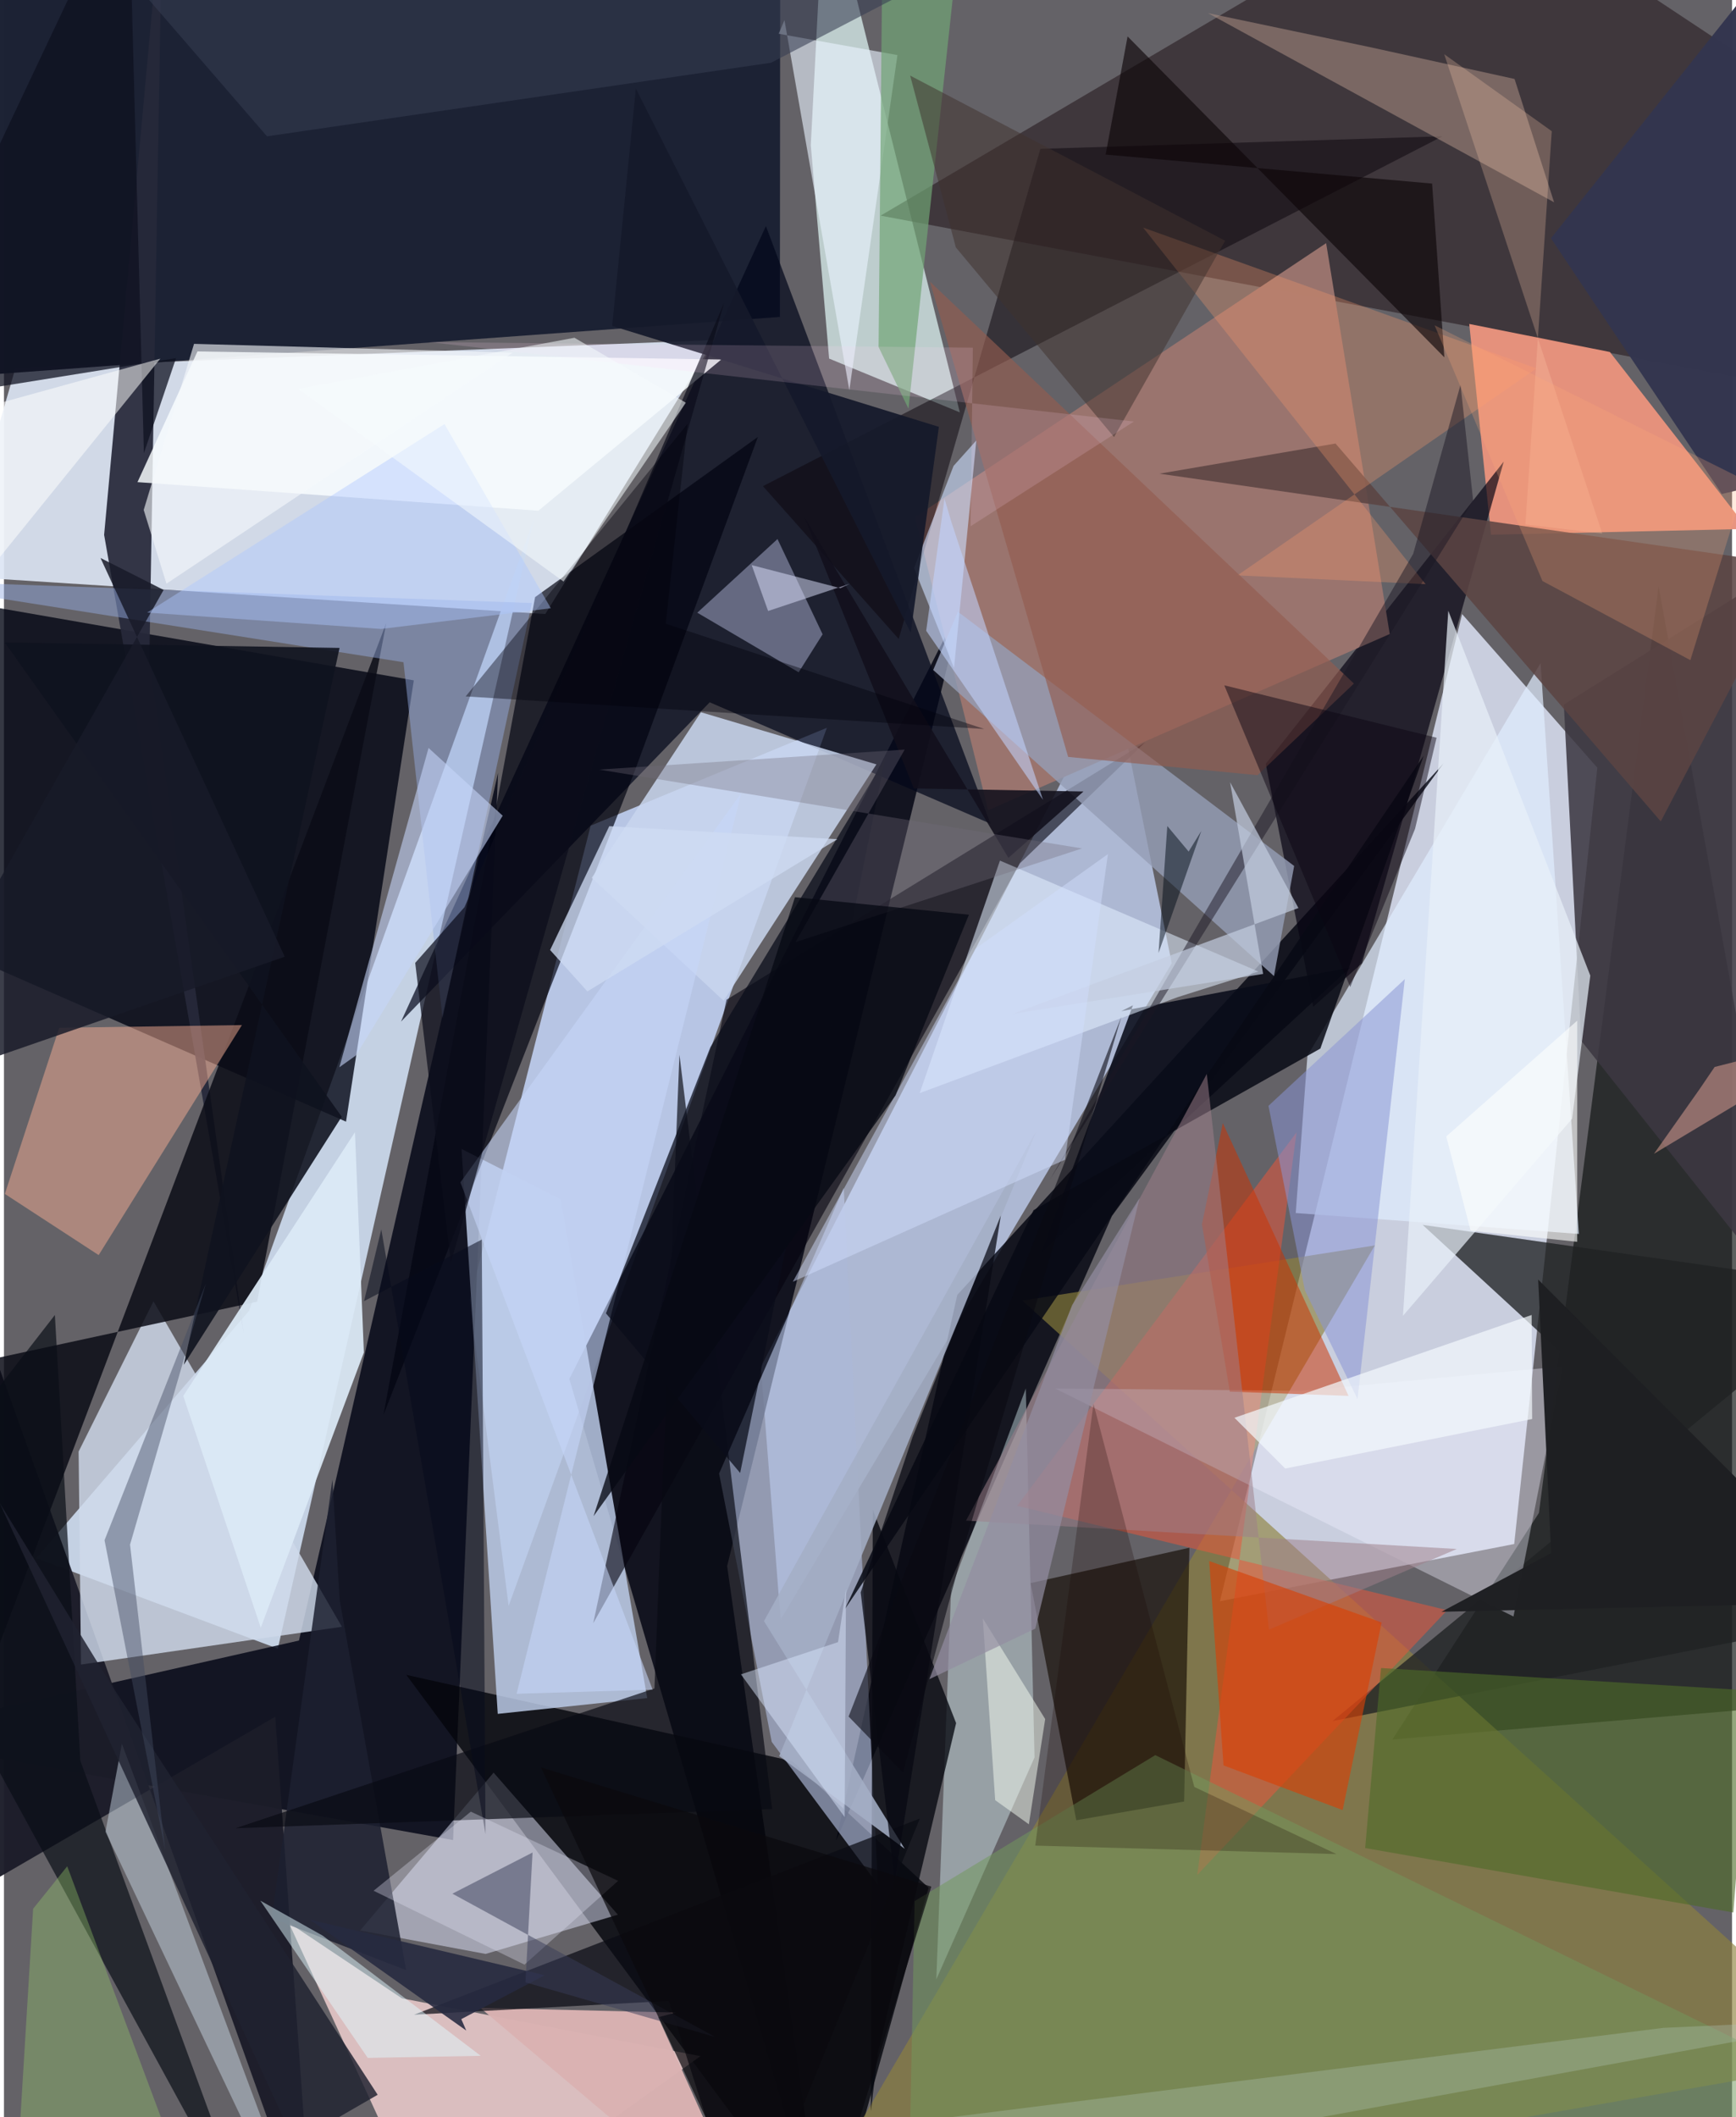 <svg xmlns="http://www.w3.org/2000/svg" width="228" height="278" viewBox="0 0 836 1024"><path fill="#646267" d="M0 0h836v1024H0z"/><path fill="#dae0f3" fill-opacity=".851" d="M770.83 371.32l-65.427-74.318-117.154 477.463 142.366-27.673z"/><path fill="#dbe4f4" fill-opacity=".91" d="M343.71 164.45l-81.822 132.538-285.446-18.323 29.136-100.75z"/><path fill="#c8d9fd" fill-opacity=".827" d="M244.137 776.78l-18.808-148.227 58.5-229.21 114.28-47.347z"/><path fill="#ccdbee" fill-opacity=".918" d="M132.485 797.408l123.81-546.17L118.563 634.01 15.706 753.614z"/><path fill="#b3bedb" fill-opacity=".929" d="M537.063 328.426l27.883 137.456-189.23 317.573-9.538-122.347z"/><path fill="#1d2335" fill-opacity=".996" d="M-1.219-62l376.753 25.44-.158 189.846-417.397 30.433z"/><path fill="#000412" fill-opacity=".792" d="M-55.77 284.807l254.041 44.256-32.788 213.442L-62 442.825z"/><path fill="#000311" fill-opacity=".812" d="M464.036 290.814L349.861 757.462 396.473 1086 273.514 666.93z"/><path fill="#050818" fill-opacity=".851" d="M-62 839.727l279.272 50.25 21.765-516.135-96.31 419.628z"/><path fill="#04050c" fill-opacity=".808" d="M447.316 913.031l-65.994-61.247-186.68-41.72L399.09 1086z"/><path fill="#f8d6d6" fill-opacity=".792" d="M192.514 966.53l144.433 27.952L209.494 1086l-71.717-156.056z"/><path fill="#111514" fill-opacity=".682" d="M898 822.24l-226.318 19.082 70.897-109.583 57.892-448.204z"/><path fill="#02071a" fill-opacity=".706" d="M477.238 398.375L341.416 339.67 192.097 494.099l176.519-384.755z"/><path fill="#bbcae7" fill-opacity=".839" d="M238.882 828.94l72.303-7.639-41.787-241.272-48.035-24.328z"/><path fill="#ddf4f2" fill-opacity=".733" d="M462.424 199.451l-63.235-26.015-8.868-103.232L397.181-62z"/><path fill="#25171d" fill-opacity=".576" d="M898 193.457l-473.888-89.165L706.172-62l132.714 87.92z"/><path fill="#01030e" fill-opacity=".792" d="M536.016 588.132l160.441-218.936-235.264 257.11-58.627 263.849z"/><path fill="#e7927d" fill-opacity=".98" d="M843.613 255.818l-66.712-85.571-68.041-13.56 10.561 101.949z"/><path fill="#1b1d29" fill-opacity=".961" d="M-62 942.609l193.25-112.286L149.394 1086-8.996 642.708z"/><path fill="#8e823d" fill-opacity=".643" d="M898 995.883L379.456 1086l283.737-483.628-170.547 26.66z"/><path fill="#26293a" fill-opacity=".922" d="M70.313 320.54l45.716 324.53-67.57-386.38L76.68-50.108z"/><path fill="#acb8d7" fill-opacity=".659" d="M371.428 842.491l-25.462-129.795L406.26 574.54l16.527 337.008z"/><path fill="#ced9ea" fill-opacity=".824" d="M163.49 786.82L37.268 805.088l-1.149-103.01 36.215-72.662z"/><path fill="#0b0c17" fill-opacity=".851" d="M-38.238 664.378l160.714-34.817 62.454-328.21L-59.155 945.6z"/><path fill="#060412" fill-opacity=".682" d="M656.962 465.938l-23.578 20.995-22.965-117.504 115.127-146.163z"/><path fill="#9a746e" fill-opacity=".992" d="M670.402 306.652L476.123 391.91 440.73 250.12l198.898-132.517z"/><path fill="#020411" fill-opacity=".686" d="M256.951 288.808l-73.36 395.55 120.846-309.495 60.302-163.544z"/><path fill="#dfe4fa" fill-opacity=".506" d="M233.009 945.051l63.982-18.976-60.11-68.711-64.575 76.325z"/><path fill="#04030e" fill-opacity=".6" d="M491.506 417.534L285.071 785.1l64.476-301.562 202.52-124.501z"/><path fill="#e0f7fd" fill-opacity=".412" d="M498.568 849.998l-4.224-178.436-36.138 97.009-7.163 188.77z"/><path fill="#120900" fill-opacity=".635" d="M518.757 880.386l52.174-9.058 2.55-122.743-76.814 17.1z"/><path fill="#e1eeff" fill-opacity=".694" d="M630.582 510.646l-5.656 76.05 136.957 10.109-18.504-276.107z"/><path fill="#202223" fill-opacity=".776" d="M642.73 832.418l250.646-49.375-207.068-190.621L898 622.689z"/><path fill="#c9d6ee" fill-opacity=".851" d="M422.07 369.701l-73.914 114.333-63.794-59.451 52.803-80.102z"/><path fill="#3c3742" fill-opacity=".871" d="M879.818 262.49l13.254 404.462-130.088-163.63-8.356-162.563z"/><path fill="#e8563c" fill-opacity=".529" d="M625.332 547.682L490.168 728.315l208.04 50.48L577.271 906.86z"/><path fill="#f6ad93" fill-opacity=".49" d="M115.117 495.792l-69.3 111.25L.434 577.458l26.286-80.35z"/><path fill="#060810" fill-opacity=".784" d="M460.624 833.41l-40.31-103.237-.9 290.958 3.204-27.543z"/><path fill="#f9feff" fill-opacity=".827" d="M64.594 233.194l193.936 13.823 88.495-73.136-253.417-3.894z"/><path fill="#959db5" fill-opacity=".808" d="M624.164 418.837l-9.765 53.24L449.554 324.05l11.932-28.174z"/><path fill="#090c1a" fill-opacity=".875" d="M651.228 467.95l-110.675 21.103 5.61-2.833-44.24 119.515z"/><path fill="#0b040d" fill-opacity=".514" d="M501.39 71.994l194.517-6.06-328.723 169.203 65.66 73.905z"/><path fill="#eff1ff" fill-opacity=".384" d="M627.658 672.7l126.523-11.846-23.915 120.988-221.788-110.287z"/><path fill="#96ace1" fill-opacity=".471" d="M255.392 291.67l-314.431-11.246 252.317 39.87 18.888 172.007z"/><path fill="#1c2030" fill-opacity=".855" d="M129.549 927.841l65.014 25.031L162.438 774.1l-3.548-58.427z"/><path fill="#a78d83" fill-opacity=".561" d="M661.344 22.91l69.44 15.284 19.126 59.651L582.488 6.361z"/><path fill="#e2efff" fill-opacity=".549" d="M606.901 469.915L481.836 416.24 443 528.708l124.59-46.348z"/><path fill="#dab2b2" fill-opacity=".969" d="M325.003 973.419l-8.502 2.262L366.15 1086 230.425 971.11z"/><path fill="#cbd0f6" fill-opacity=".412" d="M384.455 325.167l-49.038-28.824 38.802-35.624 21.818 46.065z"/><path fill="#090e16" fill-opacity=".686" d="M-62 747.554l86.638-111.532 12.307 215.574L122.846 1086z"/><path fill="#080913" fill-opacity=".671" d="M371.625 874.951l-44.846-364.83-12.09 306.531-202.659 67.6z"/><path fill="#c7d6e2" fill-opacity=".486" d="M136.33 1056.094l7.814 29.906L49.12 885.93l7.933-42.578z"/><path fill="#cdddfc" fill-opacity=".616" d="M459.378 225.36l-19.115 49.366 19.363 48.31 10.77-109.99z"/><path fill="#dbe9f6" fill-opacity=".929" d="M174.12 654.169l-4.315-106.562-83.058 127.548 37.492 112.114z"/><path fill="#cb3203" fill-opacity=".522" d="M593.045 673.094l57.43 2.04-60.829-131.924-10.09 48.926z"/><path fill="#eaf4ff" fill-opacity=".604" d="M432.248 26.634l-23.28 162.09L377.59 9.761l-2.819 6.564z"/><path fill="#0f131f" fill-opacity=".89" d="M.371 310.728l163.016 229.379L87.005 660.1l75.355-346.723z"/><path fill="#080a15" fill-opacity=".847" d="M686.78 365.6l-49.933 141.538-138.77 78.168-91.284 192.968z"/><path fill="#9d7e8a" fill-opacity=".522" d="M702.832 749.19l-237.415-13.714 116.48-216.039 30.069 268.784z"/><path fill="#5b4443" fill-opacity=".871" d="M644.177 214.515l157.336 182.778 64.924-123.94L558.972 229.1z"/><path fill="#e8f1f9" fill-opacity=".702" d="M758.626 541.066l8.802-69.204-68.705-176.47-21.92 341.025z"/><path fill="#4d6b28" fill-opacity=".608" d="M845.004 817.626l-178.83-10.86-7.662 87.073 178.12 31.17z"/><path fill="#0b0c14" fill-opacity=".722" d="M443.08 879.542L359.202 1086l-37.535-118.234-123.26 6.674z"/><path fill="#c6d5fa" fill-opacity=".58" d="M241.282 394.527l-35.875-32.763L162.251 516.2l7.94-5.651z"/><path fill="#d84107" fill-opacity=".635" d="M647.626 875.468l-57.635-21.603-6.93-98.839 83.415 29.712z"/><path fill="#71975d" fill-opacity=".522" d="M440.555 919.498l116.43-70.604L898 1015.764 437.24 1086z"/><path fill="#15192b" fill-opacity=".922" d="M294.236 157.645l158.051 48.805-13.611 99.59L305.698 42.852z"/><path fill="#ff9c6b" fill-opacity=".29" d="M687.738 282.542l-136.64-172.459 190.304 68.106-144.635 100.086z"/><path fill="#060a1b" fill-opacity=".525" d="M174.202 629.31l56.951-29.78 1.816 287.581-50.43-292.48z"/><path fill="#935c4f" fill-opacity=".647" d="M606.422 374.933l-91.596-8.837-66.849-229.85 205.096 194.37z"/><path fill="#c7d6f9" fill-opacity=".565" d="M313.802 817.22l-65.811 2.006 108.622-435.494-135.787 188.131z"/><path fill="#202230" fill-opacity=".831" d="M140.7 1036.281l40.089-23.111L51.34 813.948l-53.437-87.042z"/><path fill="#0e111f" fill-opacity=".741" d="M67.697 219.18l15.556-45.98L-62 196.56 60.195-62z"/><path fill="#33354e" fill-opacity=".984" d="M748.391 115.246l82.666 123.653L898 223.563 861.721-26.908z"/><path fill="#8b96d4" fill-opacity=".537" d="M654.814 676.67l22.881-203.1-65.964 61.282 17.594 89.2z"/><path fill="#71a575" fill-opacity=".694" d="M425.23-53.033L465.6-62l-28.014 259.703-14.466-29.854z"/><path fill="#0d0608" fill-opacity=".643" d="M690.896 88.792L532.962 74.766l10.619-57.15 153.244 155.209z"/><path fill="#424b61" fill-opacity=".447" d="M60.997 747.086L97.64 620.962 48.657 744.957l29.38 150.238z"/><path fill="#0a0d1a" fill-opacity=".737" d="M291.23 635.222l64.923 77.2 70.205-345.551-84.594 139.602z"/><path fill="#a4aec5" fill-opacity=".867" d="M375.031 849.355L499.452 546.93 367.658 784.058l68.11 110.147z"/><path fill="#0c0d1b" fill-opacity=".714" d="M216.196 610.733l-17.241-145.02L222.8 438.76l125.58-292.281z"/><path fill="#1c1723" fill-opacity=".49" d="M710.76 242.154l-6.118-56.016-22.89 81.718-175.95 303.01z"/><path fill="#f6fdf2" fill-opacity=".498" d="M503.717 831.45l-30.183-48.725 5.993 87.948 16.295 11.68z"/><path fill="#181a29" fill-opacity=".843" d="M46.708 269.877l30.532 15.45L-62 531.263l197.84-68.523z"/><path fill="#c4cee0" fill-opacity=".69" d="M487.704 490.44l138.526-51.258-33.07-60.866 15.992 92.738z"/><path fill="#cedbf3" fill-opacity=".765" d="M403.174 405.897l-120.937 73.614-18.028-20.013 28.63-59.91z"/><path fill="#f4f9fe" fill-opacity=".698" d="M619.842 710.272l119.445-23.94-.235-50.32-143.774 49.714z"/><path fill="#e3e3f3" fill-opacity=".337" d="M297.13 909.696l-71.268-33.46-47.046 38.254 72.997 35.734z"/><path fill="#e1faff" fill-opacity=".49" d="M175.983 995.332l-51.943-76.046 30.216 16.948 76.4 58.099z"/><path fill="#1e1f22" fill-opacity=".984" d="M748.482 751.206l-6.267-132.33L898 774.943l-202.56 4.62z"/><path fill="#110f1c" fill-opacity=".882" d="M440.174 381.33L387 249.607l98.924 165.308 36.319-32.092z"/><path fill="#d1defd" fill-opacity=".478" d="M513.318 560.909l20.758-147.816-64.05 45.73-88.398 161.122z"/><path fill="#adc1b5" fill-opacity=".341" d="M898 976.38l-95.28 4.431-355.201 44.533 172.871 1.73z"/><path fill="#726c7a" fill-opacity=".337" d="M521.552 410.354l-138.636 45.337 52.829-93.138-147.85 9.664z"/><path fill="#070912" fill-opacity=".733" d="M430.91 909.491l-16.445-139.289 25.026-74.992 42.773-107.356z"/><path fill="#f5f9fc" fill-opacity=".612" d="M78.612 282.31l-11.003-35.663 24.343-80.336 154.167 4.25z"/><path fill="#363c52" fill-opacity=".569" d="M371.104 30.341L548.642-62l-497.3 40.148 75.909 87.793z"/><path fill="#c3d5fe" fill-opacity=".561" d="M446.149 305.078l8.849-63.912 3.436 11.59 44.223 134.092z"/><path fill="#98ce6b" fill-opacity=".357" d="M30.612 902.65l-16.496 20.558-8.164 134.26 90.444 21.426z"/><path fill="#1c0800" fill-opacity=".247" d="M498.914 892.662l145.685 4.08-68.733-32.451-48.79-185.332z"/><path fill="#3f322e" fill-opacity=".51" d="M438.394 36.563l152.373 79.869-53.741 94.952-76.528-91.719z"/><path fill="#0b0611" fill-opacity=".475" d="M682.646 400.885l10.412-44.07-102.694-25.35L651.296 477.4z"/><path fill="#e4a596" fill-opacity=".51" d="M827.58 516.051l-7.175 10.568-22.167 31.42L898 498.161z"/><path fill="#ffceac" fill-opacity=".255" d="M696.758 26.218l76.478 231.883-37.194-4.444 12.745-190.192z"/><path fill="#272a40" fill-opacity=".89" d="M147.942 928.45l113.684 26.908-40.378 21.216 2.397 5.531z"/><path fill="#ffd5f4" fill-opacity=".161" d="M205.608 165.445l263.117 2.723-1.069 86.347 78.968-50.638z"/><path fill="#070914" fill-opacity=".78" d="M466.812 442.421l-84.13-8.483-97.446 299.366 146.088-203.47z"/><path fill="#00000c" fill-opacity=".404" d="M223.368 336.829l107.322-131.81-10.525 96.654 154.063 50.912z"/><path fill="#d9e6fe" fill-opacity=".478" d="M356.527 809.826l50.178 69.018.655-110.26-3.863 25.657z"/><path fill="#393d59" fill-opacity=".502" d="M252.28 958.783l3.445-62.788-38.78 19.906 127.135 69.307z"/><path fill="#fffffd" fill-opacity=".529" d="M-61.678 242.552L-62 211.483l137.657-38.02-116.955 144.57z"/><path fill="#ffac77" fill-opacity=".243" d="M744.284 281.023l-52.18-123.682 150.606 75.141-26.87 86.813z"/><path fill="#938da2" fill-opacity=".694" d="M516.75 631.207l32.642-51.759-50.449 208.267-51.276 24.447z"/><path fill="#0a090d" fill-opacity=".706" d="M448.626 912.476l-188.85-57.65 103.827 220.61 33.73 3.067z"/><path fill="#adc6fe" fill-opacity=".424" d="M69.23 296.282l143.896-91.16 51.439 89.076-82.144 10.01z"/><path fill="#f5fbfe" fill-opacity=".545" d="M270.698 281.286l-128.363-93.21 133.656-24.707 53.882 31.413z"/><path fill="#fdfffd" fill-opacity=".604" d="M761.115 493.65l-63.37 56.005 11.782 45.593 51.561 5.37z"/><path fill="#dfe4ff" fill-opacity=".498" d="M404.7 284.487l4.512-2.16-39.534 13.192-7.948-22.195z"/><path fill="#090a12" fill-opacity=".584" d="M463.603 751.071l-28.687 106.28-26.296-27.123 131.982-338.56z"/><path fill="#050f1a" fill-opacity=".51" d="M562.796 399.528l-4.245 61.393 20.689-59.015-6.127 9.966z"/></svg>